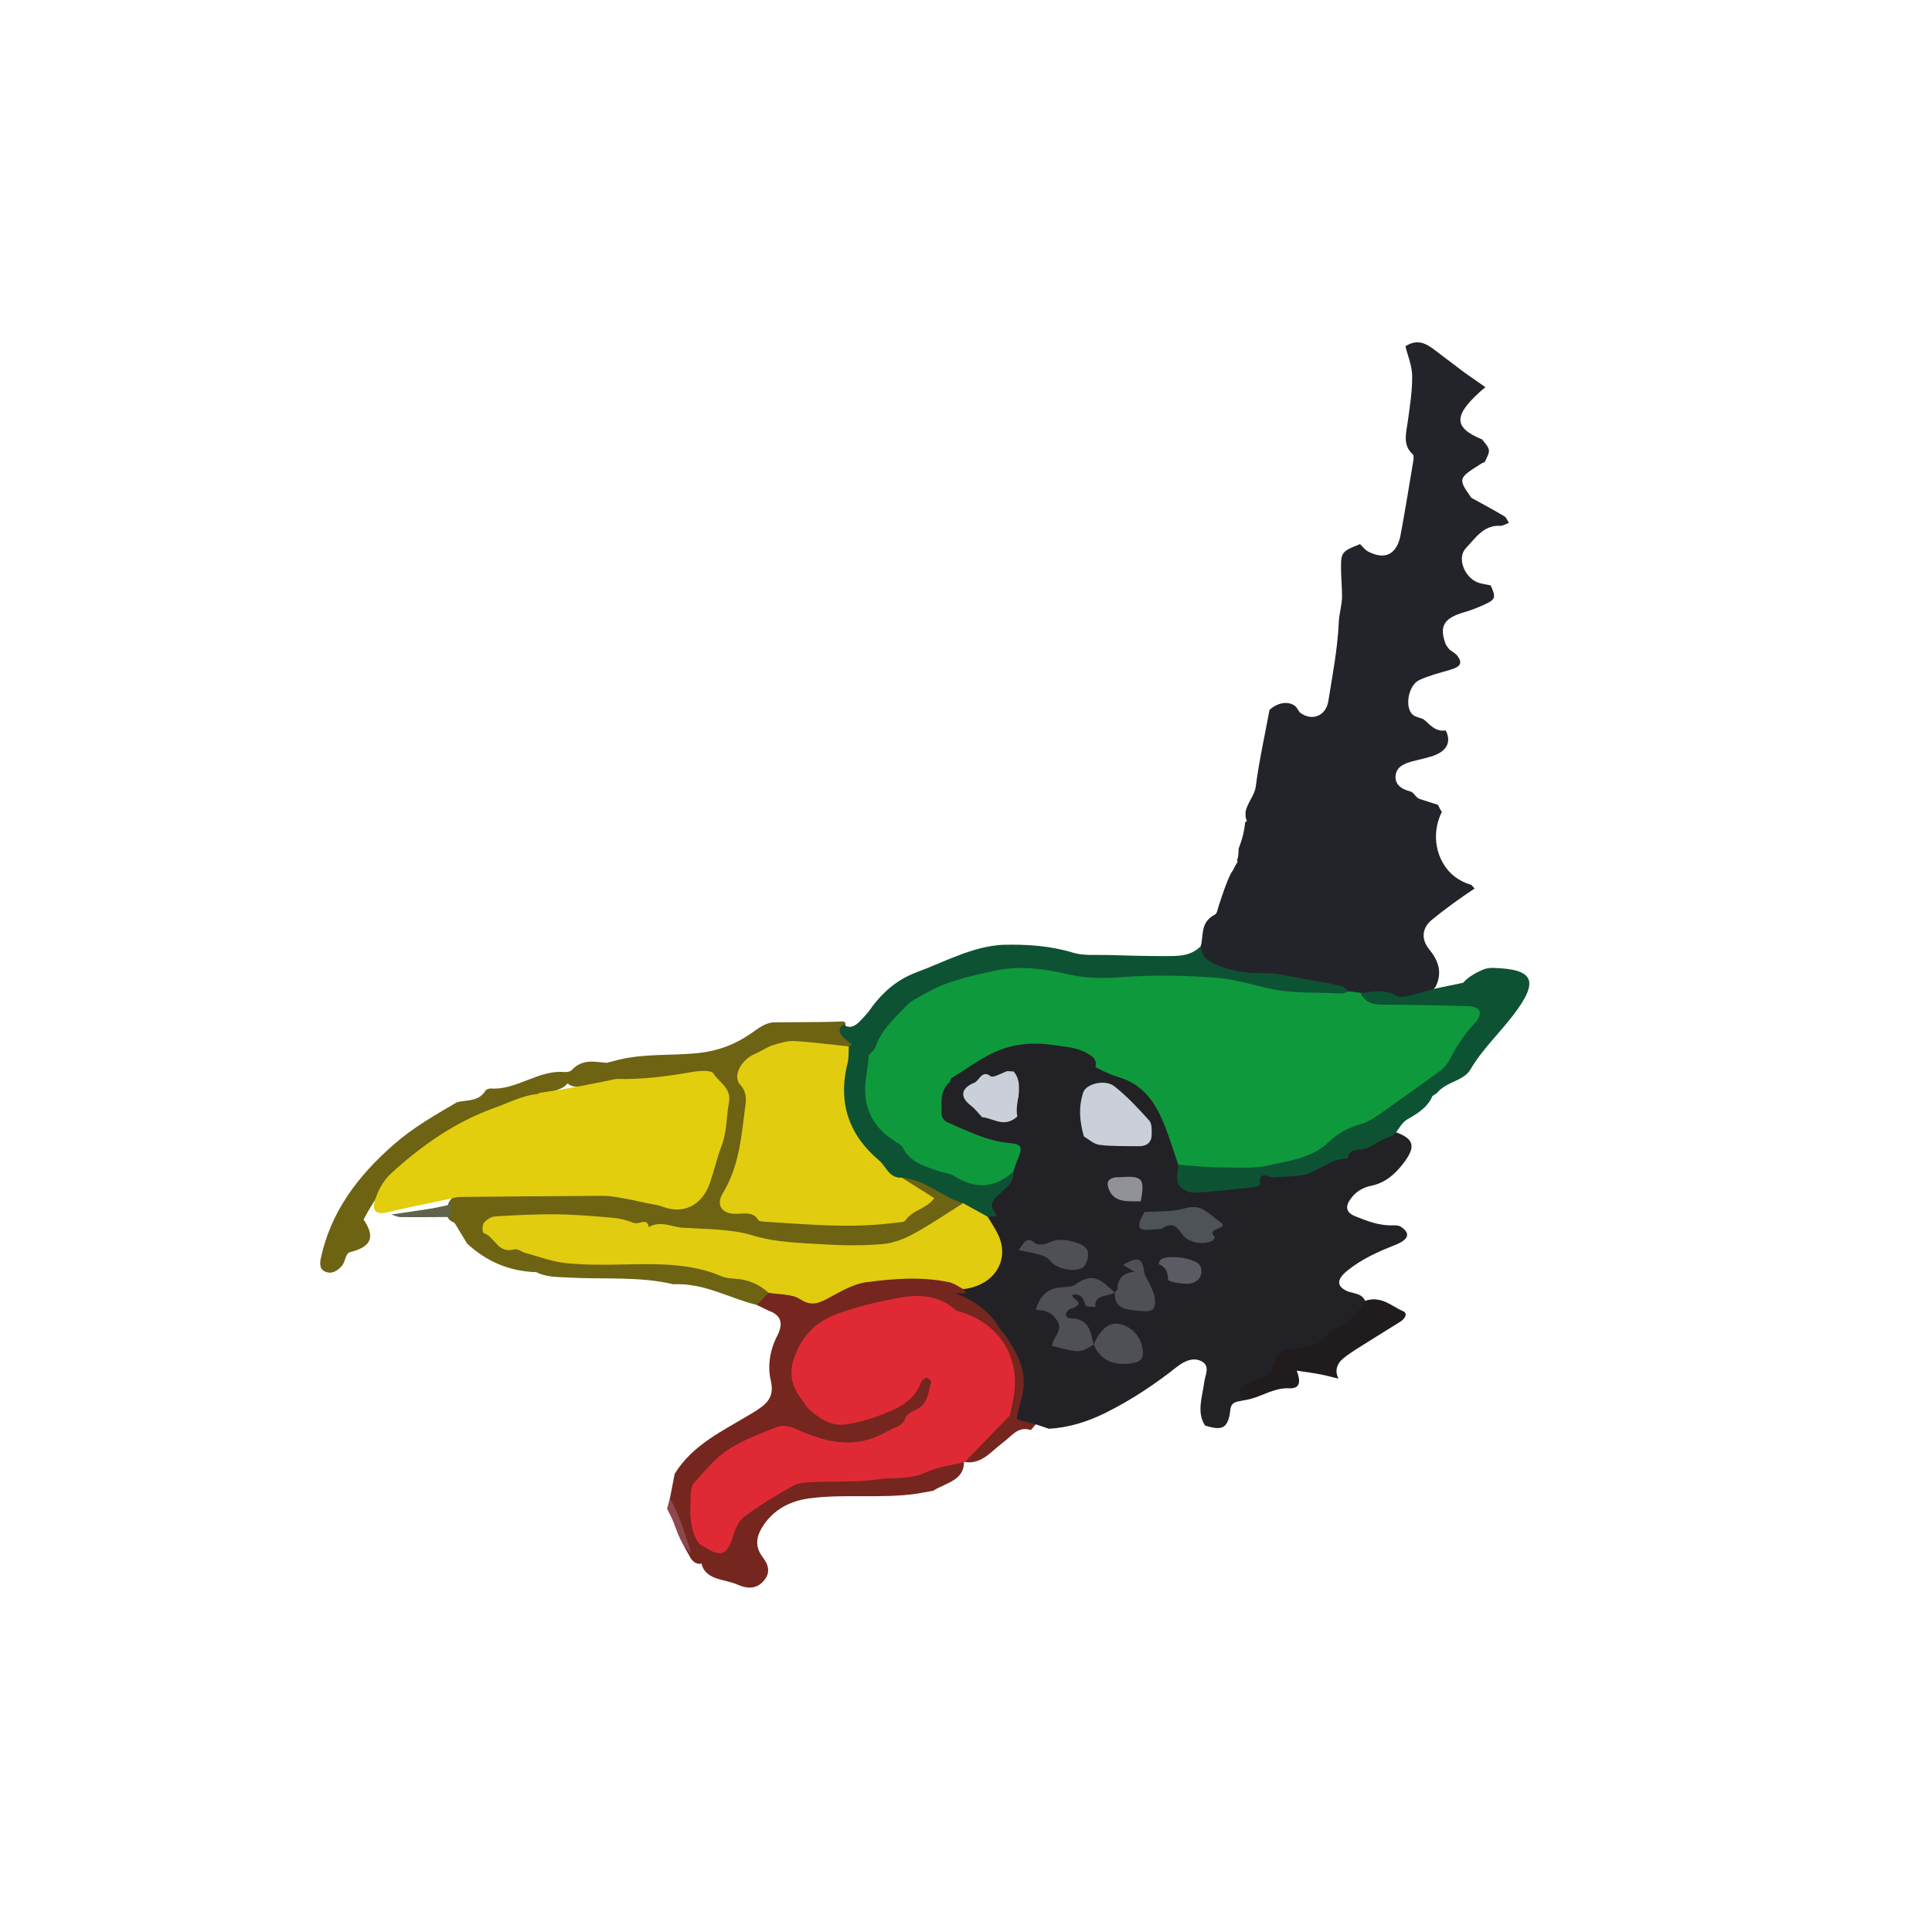 <?xml version="1.0" encoding="UTF-8" standalone="no"?>
<!DOCTYPE svg PUBLIC "-//W3C//DTD SVG 1.1//EN" "http://www.w3.org/Graphics/SVG/1.1/DTD/svg11.dtd">
<svg width="100%" height="100%" viewBox="0 0 200 200" version="1.1" xmlns="http://www.w3.org/2000/svg" xmlns:xlink="http://www.w3.org/1999/xlink" xml:space="preserve" xmlns:serif="http://www.serif.com/" style="fill-rule:evenodd;clip-rule:evenodd;stroke-linejoin:round;stroke-miterlimit:2;">
    <g transform="matrix(0.829,0,0,0.829,18.188,20.054)">
        <g id="Layer3">
            <g transform="matrix(1,0,0,1,53.821,129.007)">
                <path d="M0,-20.475C0.502,-20.607 1.003,-20.739 1.505,-20.871C4.816,-21.658 8.087,-21.353 11.386,-21.695C13.859,-21.951 16.024,-22.751 18.086,-24.194C18.903,-24.764 19.715,-25.422 20.759,-25.532C22.82,-25.546 24.88,-25.555 26.941,-25.577C27.731,-25.584 28.524,-25.618 29.316,-25.64C29.556,-25.686 29.726,-25.612 29.827,-25.419C29.589,-24.285 31.013,-23.81 30.744,-22.661C30.596,-22.469 30.41,-22.326 30.186,-22.226C28.47,-21.897 26.884,-22.34 25.278,-22.514C22.894,-22.772 20.826,-21.924 18.741,-20.799C17.695,-20.235 17.094,-19.447 17.429,-18.408C18.821,-14.091 17.423,-9.729 15.923,-5.396C14.993,-2.71 15.041,-3.066 17.517,-2.171C22.078,-0.524 27.085,-1.232 31.875,-0.825C34.86,-0.571 37.49,-1.664 39.827,-3.577C38.68,-4.226 36.754,-4.288 36.899,-6.334C37.264,-6.617 37.699,-6.755 38.075,-6.627C40.493,-5.801 42.916,-4.971 44.69,-3.181C42.097,0.171 38.608,2.296 34.561,2.758C29.018,3.391 23.527,3.263 18.33,1.838C16.541,1.347 14.592,1.372 12.714,1.211C5.611,0.601 -1.284,-0.859 -8.512,-0.959C-10.021,-0.98 -11.519,-0.857 -13.03,-0.609C-13.451,-0.539 -13.95,-0.471 -14.154,-0.078C-14.436,0.468 -13.938,0.756 -13.651,1.091C-13.133,1.698 -12.367,1.905 -11.583,2.123C-10.844,2.329 -9.898,2.473 -10.351,3.638C-13.423,5.211 -14.973,3.141 -16.844,1.878C-17.848,1.2 -18.062,-0.194 -19.324,-0.654C-19.537,-0.774 -19.707,-0.936 -19.838,-1.134C-20.143,-1.696 -20,-2.296 -19.779,-2.906C-19.572,-3.384 -19.227,-3.751 -18.739,-3.999C-13.929,-4.937 -9.232,-4.481 -4.491,-4.589C-0.058,-4.69 4.21,-4.096 8.351,-3.041C9.599,-2.724 10.684,-3.086 11.399,-4.297C13.552,-7.941 14.489,-11.781 14.437,-15.662C14.406,-17.964 12.471,-19.06 10.032,-18.563C7.007,-17.947 4,-17.626 1.015,-17.876C-0.115,-18.169 -1.263,-17.662 -2.401,-17.557C-3.29,-17.474 -4.238,-17.293 -4.914,-17.954C-4.853,-19.386 -3.597,-19.458 -2.631,-19.718C-1.75,-19.955 -0.86,-20.13 0,-20.475" style="fill:rgb(109,99,19);fill-rule:nonzero;"/>
            </g>
            <g transform="matrix(1,0,0,1,61.717,142.349)">
                <path d="M0,20.563C0.197,19.545 0.394,18.529 0.59,17.511C2.816,13.855 6.68,12.098 10.17,9.988C12.014,8.873 13.109,8.049 12.592,5.837C12.191,4.124 12.435,2.124 13.395,0.278C14.184,-1.24 13.917,-2.327 12.315,-2.872L10.87,-3.581C10.547,-4.81 11.283,-5.384 12.472,-5.682C13.664,-5.874 14.942,-5.993 15.867,-5.436C17.613,-4.385 19.221,-4.97 21.04,-5.831C26.027,-8.189 30.94,-7.777 35.808,-6.969C36.392,-6.873 36.798,-6.51 37.046,-6.01C37.123,-5.813 37.16,-5.602 37.168,-5.388C39.064,-3.833 41.115,-2.454 42.487,-0.374C44.276,2.337 45.597,5.13 44.509,8.701C44.274,9.473 44.137,10.275 43.415,10.875C42.826,11.138 42.475,10.9 42.207,10.486C41.865,9.591 42.16,8.625 42.229,7.682C42.551,3.284 40.745,0.392 36.874,-1.846C31.425,-4.997 25.934,-3.724 20.142,-1.429C18.112,-0.624 16.124,2.242 15.978,4.507C15.763,7.862 19.742,10.997 23.255,10.222C26.152,9.584 28.917,8.699 30.681,5.978C31.071,5.375 31.627,4.916 32.386,5.144C33.241,5.401 33.3,6.122 33.127,6.868C32.476,9.68 30.093,11.295 27.79,12.725C24.104,15.013 20.45,14.333 16.896,13.302C15.709,12.958 14.729,11.862 13.219,12.582C10.739,13.764 8.026,14.381 5.899,16.414C2.642,19.522 2.9,22.644 4.241,25.869C4.1,26.828 6.624,27.916 3.721,28.752C3.001,28.698 2.674,28.222 2.402,27.69C1.106,25.513 0.138,23.205 0,20.563" style="fill:rgb(117,38,30);fill-rule:nonzero;"/>
            </g>
            <g transform="matrix(1,0,0,1,53.821,134.369)">
                <path d="M0,-25.837C-0.535,-24.879 -1.254,-24.411 -2.426,-24.442C-3.242,-24.465 -4.284,-24.553 -4.763,-23.434C-5.546,-22.259 -7.055,-22.465 -8.018,-21.63C-8.257,-21.536 -8.503,-21.475 -8.751,-21.432C-11.693,-21.785 -14.052,-19.737 -16.615,-18.724C-22.795,-16.278 -27.359,-11.996 -30.359,-6.275C-29.135,-4.451 -28.961,-2.964 -32.035,-2.203C-32.656,-2.049 -32.599,-1.047 -33.041,-0.525C-33.574,0.104 -34.254,0.547 -35.041,0.277C-35.85,-0.001 -35.856,-0.708 -35.689,-1.482C-34.475,-7.126 -31.187,-11.64 -26.545,-15.681C-24.097,-17.812 -21.402,-19.334 -18.679,-20.93C-17.434,-21.241 -15.987,-20.95 -15.118,-22.397C-15.03,-22.544 -14.647,-22.649 -14.43,-22.634C-11.287,-22.423 -8.494,-24.971 -5.341,-24.695C-5.04,-24.669 -4.569,-24.72 -4.396,-24.908C-3.036,-26.384 -1.509,-25.965 0,-25.837" style="fill:rgb(109,99,19);fill-rule:nonzero;"/>
            </g>
            <g transform="matrix(1,0,0,1,65.599,161.347)">
                <path d="M0,9.429C0.454,9.274 0.993,9.172 0.583,8.557C0.299,8.13 0.039,7.687 -0.232,7.251C0.246,6.825 0.737,6.957 1.167,7.129C2.321,7.59 2.746,6.949 3.239,5.997C5.407,1.816 9.277,-0.505 13.623,-1.063C19.694,-1.843 25.78,-1.339 31.842,-3.469C32.17,-3.585 32.5,-3.491 32.791,-3.355C33.14,-0.693 30.603,-0.42 28.99,0.618C28.255,0.749 27.521,0.88 26.786,1.011C22.354,1.601 18.016,1 13.612,1.555C11.559,1.813 9.479,2.648 8.021,4.61C6.828,6.213 6.661,7.56 7.72,8.937C8.424,9.854 8.749,10.877 7.761,11.944C6.77,13.014 5.556,12.782 4.556,12.335C2.88,11.587 0.374,11.85 0,9.429" style="fill:rgb(117,38,30);fill-rule:nonzero;"/>
            </g>
            <g transform="matrix(1,0,0,1,36.395,135.162)">
                <path d="M0,-4.056C-0.641,-5.113 -1.281,-6.17 -1.922,-7.227C-0.953,-7.661 -0.467,-7.12 -0.232,-6.476C0.404,-4.73 2.037,-3.858 3.481,-2.994C4.355,-2.472 5.942,-2.909 7.209,-2.914C8.314,-3.464 9.497,-3.324 10.356,-2.979C13.122,-1.87 16.172,-2.175 19.128,-2.301C24.899,-2.547 30.217,-1.383 35.482,0.02C36.544,0.303 37.633,0.734 37.647,2.082C37.162,2.59 36.676,3.097 36.191,3.605C32.698,2.754 29.628,0.833 25.724,1.015C21.527,0.01 17.042,0.423 12.691,0.18C11.292,0.102 9.866,0.148 8.647,-0.492C5.155,-0.598 2.339,-1.905 0,-4.056" style="fill:rgb(109,99,19);fill-rule:nonzero;"/>
            </g>
            <g transform="matrix(0.88,-0.476,-0.476,-0.88,65.864,168.691)">
                <path d="M-1.828,-0.307C-2.379,1.139 -2.152,2.608 -1.937,4.086C-1.842,4.747 -1.861,5.419 -1.828,6.088C-1.518,6.411 -1.21,6.733 -0.9,7.057C-0.845,4.574 -1.386,2.137 -1.828,-0.307" style="fill:rgb(141,72,78);fill-rule:nonzero;"/>
            </g>
            <g transform="matrix(1,0,0,1,163.54,95.042)">
                <path d="M0,-70.892C-0.86,-71.493 -1.714,-72.088 -2.567,-72.683C-3.805,-73.618 -5.045,-74.548 -6.276,-75.488C-7.335,-76.296 -8.419,-76.987 -9.979,-75.996C-9.681,-74.763 -9.151,-73.559 -9.138,-72.289C-9.119,-70.431 -9.415,-68.524 -9.68,-66.639C-9.888,-65.154 -10.352,-63.659 -9.085,-62.526C-8.912,-62.371 -8.953,-61.941 -9.003,-61.642C-9.513,-58.579 -10.011,-55.515 -10.58,-52.455C-11.035,-50.004 -12.527,-49.249 -14.646,-50.366C-15.045,-50.576 -15.316,-50.975 -15.647,-51.288C-17.946,-50.376 -18.039,-50.274 -18.021,-48.157C-18.011,-47.023 -17.895,-45.902 -17.895,-44.767C-17.895,-43.689 -18.256,-42.618 -18.305,-41.5C-18.446,-38.25 -19.083,-34.956 -19.607,-31.682C-19.899,-29.861 -21.587,-29.151 -23.053,-30.183C-23.354,-30.394 -23.457,-30.833 -23.748,-31.062C-24.599,-31.732 -25.935,-31.512 -26.952,-30.587C-27.544,-27.39 -28.257,-24.193 -28.673,-20.997C-28.816,-19.894 -29.782,-18.904 -29.942,-17.826C-29.937,-17.64 -29.941,-17.455 -29.946,-17.271C-29.92,-17.086 -29.864,-16.897 -29.77,-16.704C-29.767,-16.697 -29.866,-16.638 -29.99,-16.565C-30.087,-15.538 -30.325,-14.522 -30.721,-13.492C-30.747,-13.424 -30.78,-13.359 -30.808,-13.292C-30.802,-12.904 -30.831,-12.527 -30.897,-12.177C-30.926,-12.029 -30.974,-11.898 -31.013,-11.759C-30.955,-11.695 -30.913,-11.641 -30.93,-11.618C-31.056,-11.437 -31.148,-11.248 -31.261,-11.064C-31.406,-10.738 -31.579,-10.433 -31.783,-10.15C-32.423,-8.851 -32.83,-7.49 -33.29,-6.142C-33.421,-5.758 -33.489,-5.17 -33.756,-5.035C-35.642,-4.071 -35.153,-2.456 -35.537,-1.084C-36.018,0.188 -35.508,0.983 -34.467,1.596C-32.539,2.733 -30.215,2.74 -27.99,3.079C-24.422,3.623 -20.646,3.578 -17.413,5.116C-16.895,5.453 -16.298,5.574 -15.628,5.488C-14.234,5.354 -12.903,5.373 -11.554,5.671C-9.638,6.095 -7.682,5.906 -6.218,4.001C-5.267,2.093 -5.961,0.609 -7.048,-0.74C-8.016,-1.942 -7.934,-3.345 -6.69,-4.364C-4.988,-5.759 -3.174,-7.07 -1.332,-8.287C-1.333,-8.288 -1.335,-8.289 -1.336,-8.29C-1.487,-8.43 -1.615,-8.581 -1.746,-8.731C-2.661,-8.991 -3.559,-9.49 -4.211,-10.095C-5.334,-11.136 -5.999,-12.63 -6.137,-14.125C-6.257,-15.434 -5.998,-16.725 -5.433,-17.843C-5.614,-18.129 -5.782,-18.423 -5.919,-18.732C-6.671,-18.973 -7.423,-19.214 -8.174,-19.455C-8.734,-19.624 -8.851,-20.282 -9.434,-20.425C-10.548,-20.695 -11.375,-21.358 -11.194,-22.485C-11,-23.707 -9.737,-24.001 -8.665,-24.278C-7.845,-24.49 -6.996,-24.644 -6.217,-24.968C-4.697,-25.597 -4.277,-26.722 -4.951,-28.021C-6.339,-27.815 -6.928,-28.829 -7.774,-29.448C-8.205,-29.619 -8.718,-29.702 -9.05,-29.975C-10.12,-30.857 -9.634,-33.676 -8.234,-34.32C-7.02,-34.879 -5.704,-35.202 -4.423,-35.581C-3.125,-35.965 -2.833,-36.386 -3.44,-37.271C-3.686,-37.629 -4.135,-37.85 -4.491,-38.134C-4.658,-38.377 -4.885,-38.595 -4.983,-38.867C-5.777,-41.068 -5.151,-42.058 -2.619,-42.787C-1.738,-43.04 -0.867,-43.393 -0.024,-43.78C1.276,-44.378 1.339,-44.662 0.664,-46.135C0.114,-46.257 -0.471,-46.312 -0.978,-46.512C-2.604,-47.154 -3.606,-49.574 -2.406,-50.812C-1.297,-51.955 -0.246,-53.69 1.846,-53.574C2.186,-53.556 2.577,-53.809 2.944,-53.937C2.753,-54.222 2.636,-54.608 2.356,-54.774C1.012,-55.573 -0.378,-56.312 -1.752,-57.073C-3.433,-59.487 -3.433,-59.487 -0.486,-61.354C-0.343,-61.446 -0.095,-61.489 -0.047,-61.599C0.163,-62.075 0.508,-62.617 0.44,-63.042C0.362,-63.531 -0.1,-63.921 -0.394,-64.354C-4.121,-65.88 -4.038,-67.463 0,-70.892" style="fill:rgb(35,36,41);fill-rule:nonzero;"/>
            </g>
            <g transform="matrix(1,0,0,1,45.135,124.571)">
                <path d="M0,-12.144C0.123,-12.206 0.249,-12.261 0.378,-12.307C3.552,-12.744 6.711,-13.37 9.868,-14.034C13.001,-13.931 16.144,-14.338 19.303,-14.891C20.231,-15.053 21.734,-15.172 22.019,-14.713C22.728,-13.572 24.289,-12.891 23.951,-11.07C23.612,-9.242 23.73,-7.478 22.989,-5.558C22.445,-4.149 22.095,-2.551 21.575,-1.045C20.608,1.754 18.261,2.924 15.646,1.916C15.104,1.707 14.482,1.64 13.894,1.516C12.833,1.293 11.776,1.051 10.703,0.862C9.904,0.721 9.093,0.561 8.268,0.565C2.221,0.589 -3.831,0.654 -9.881,0.706C-12.84,1.404 -15.821,1.917 -18.775,2.641C-20.348,3.028 -20.581,2.145 -20.258,1.124C-19.882,-0.069 -19.212,-1.341 -18.27,-2.203C-14.458,-5.689 -10.259,-8.659 -5.338,-10.415C-3.575,-11.045 -1.871,-11.95 0,-12.144" style="fill:rgb(227,206,13);fill-rule:nonzero;"/>
            </g>
            <g transform="matrix(1,0,0,1,74.042,126.858)">
                <path d="M0,10.386C-1.163,9.331 -2.559,8.708 -4.277,8.621C-4.848,8.593 -5.445,8.512 -5.939,8.3C-9.737,6.669 -13.965,6.767 -18.209,6.852C-20.619,6.901 -23.047,6.923 -25.396,6.671C-27.136,6.484 -28.761,5.835 -30.437,5.391C-30.881,5.235 -31.363,4.856 -31.761,4.962C-33.895,5.532 -34.14,3.383 -35.565,2.942C-35.753,2.883 -35.796,1.994 -35.571,1.682C-35.288,1.289 -34.646,0.878 -34.184,0.85C-31.611,0.692 -29.033,0.558 -26.481,0.589C-24.088,0.617 -21.718,0.822 -19.356,1.032C-18.486,1.11 -17.625,1.345 -16.846,1.661C-16.241,1.907 -15.131,0.951 -14.977,2.178C-13.446,1.338 -12.148,2.166 -10.762,2.257C-7.817,2.452 -4.716,2.395 -2.03,3.212C0.931,4.115 3.997,4.161 7.068,4.348C9.439,4.491 11.859,4.506 14.268,4.3C15.541,4.192 16.922,3.658 18.1,3.019C20.226,1.864 22.235,0.484 24.293,-0.802C26.276,-1.552 26.903,0.06 28.046,0.779C29.426,2.417 30.105,4.312 29.612,6.585C28.995,9.426 27.003,10.665 24.316,9.927C23.724,9.631 23.179,9.2 22.529,9.063C19.178,8.352 15.646,8.603 12.165,9.07C10.507,9.292 8.818,10.328 7.234,11.174C5.934,11.868 5.078,11.938 3.878,11.158C2.89,10.517 1.315,10.615 0,10.386" style="fill:rgb(225,204,16);fill-rule:nonzero;"/>
            </g>
            <g transform="matrix(1,0,0,1,90.671,112.122)">
                <path d="M0,10.748C1.349,11.598 2.699,12.447 4.053,13.301C3.191,14.586 1.339,14.759 0.426,16.111C0.281,16.326 -0.338,16.314 -0.739,16.368C-6.285,17.107 -11.656,16.587 -17.051,16.248C-17.368,16.227 -17.833,16.207 -17.944,16.017C-18.514,15.038 -19.523,15.205 -20.527,15.258C-22.377,15.355 -23.294,14.253 -22.349,12.686C-20.235,9.185 -20.051,5.508 -19.546,1.86C-19.419,0.947 -19.36,0.016 -20.181,-0.86C-21.191,-1.939 -20.017,-4.009 -18.368,-4.698C-17.596,-5.021 -16.884,-5.539 -16.103,-5.795C-15.23,-6.082 -14.273,-6.359 -13.417,-6.312C-11.132,-6.183 -8.881,-5.877 -6.616,-5.642C-5.621,-5.054 -5.86,-4.05 -6.072,-3.133C-7.122,1.422 -5.401,4.868 -2.502,7.863C-1.613,8.781 -0.549,9.557 0,10.748" style="fill:rgb(225,204,16);fill-rule:nonzero;"/>
            </g>
            <g transform="matrix(1,0,0,1,128.003,107.918)">
                <path d="M0,-13.961C0.078,-12.974 0.548,-12.308 1.481,-11.857C3.458,-10.904 5.56,-10.52 7.914,-10.586C9.522,-10.632 11.084,-10.174 12.656,-9.909C14.245,-9.642 15.835,-9.37 17.396,-9.023C17.825,-8.928 18.153,-8.559 18.528,-8.315C17.647,-6.972 16.421,-7.48 15.328,-7.464C10.892,-7.403 6.793,-8.577 2.535,-9.176C-0.706,-9.632 -4.026,-9.77 -7.373,-9.515C-12.027,-9.159 -16.406,-9.893 -20.891,-10.355C-26.47,-10.928 -36.677,-8.518 -39.74,-1.577C-40.082,-0.8 -40.655,-0.148 -41.597,0.081C-43.003,0.254 -43.567,-0.412 -43.561,-1.646C-43.942,-1.978 -44.349,-2.29 -44.701,-2.649C-45.157,-3.113 -45.312,-3.633 -44.627,-4.2C-44,-3.664 -43.352,-3.847 -42.74,-4.417C-42.323,-4.803 -41.96,-5.244 -41.574,-5.66C-40.009,-7.904 -38.222,-9.684 -35.401,-10.733C-31.902,-12.034 -28.57,-13.889 -24.824,-14.125C-21.756,-14.215 -18.786,-14.012 -15.933,-13.141C-14.629,-12.743 -13.065,-12.899 -11.611,-12.855C-9.243,-12.783 -6.874,-12.711 -4.494,-12.723C-2.944,-12.73 -1.326,-12.623 0,-13.961" style="fill:rgb(14,82,52);fill-rule:nonzero;"/>
            </g>
            <g transform="matrix(1,0,0,1,84.442,128.154)">
                <path d="M0,-21.881C0.458,-21.118 1.005,-20.476 2.132,-20.621C2.99,-19.57 2.581,-18.243 2.492,-17.01C2.33,-14.741 3.103,-12.856 4.656,-11.434C6.995,-9.293 9.375,-7.282 12.707,-6.216C15.118,-5.444 17.209,-4.896 19.737,-6.222C21.231,-5.694 20.729,-4.665 19.9,-3.853C18.854,-2.825 18.398,-1.702 18.213,-0.433C17.75,0 17.346,-0.126 16.957,-0.402C15.937,-0.967 14.915,-1.532 13.894,-2.097C11.173,-2.868 9.245,-5.035 6.229,-5.283C4.605,-5.206 4.295,-6.675 3.414,-7.416C-0.248,-10.498 -1.826,-14.488 -0.544,-19.571C-0.371,-20.258 -0.433,-20.971 -0.387,-21.672C-0.249,-21.725 -0.12,-21.794 0,-21.881" style="fill:rgb(14,82,52);fill-rule:nonzero;"/>
            </g>
            <g transform="matrix(1,0,0,1,26.908,126.511)">
                <path d="M0,0.957C1.689,0.707 3.379,0.476 5.067,0.2C5.936,0.058 6.8,-0.163 7.666,-0.349C7.553,0.189 7.44,0.728 7.328,1.268C5.285,1.277 3.239,1.306 1.201,1.281C0.786,1.275 0.4,1.07 0,0.957" style="fill:rgb(96,99,75);fill-rule:nonzero;"/>
            </g>
            <g transform="matrix(1,0,0,1,102.532,134.388)">
                <path d="M0,-6.736C-0.214,-7.116 -0.503,-7.468 -0.615,-7.883C-0.681,-8.127 -0.543,-8.516 -0.36,-8.757C0.503,-9.895 2.222,-10.561 2.062,-12.259C1.804,-12.56 1.61,-12.927 1.763,-13.326C2.42,-15.052 1.311,-15.401 -0.04,-15.485C-2.434,-15.632 -4.356,-16.697 -6.262,-17.743C-8.486,-18.964 -8.061,-22.385 -5.61,-23.641C-4.697,-23.315 -4.501,-22.508 -4.22,-21.72C-3.833,-20.634 -3.271,-19.664 -1.787,-19.689C-0.516,-19.559 0.669,-18.946 2.056,-19.538C2.664,-21.257 3.414,-22.989 1.627,-24.225C1.349,-24.416 1.109,-24.638 0.934,-24.92C0.709,-26.769 2.155,-26.547 3.248,-26.632C6.463,-26.882 9.533,-26.451 12.564,-25.854C15.503,-25.337 17.983,-24.096 19.716,-21.919C21.651,-19.485 22.907,-16.686 23.166,-13.458C23.412,-10.718 23.651,-10.473 26.576,-10.641C28.772,-10.766 31.068,-10.404 33.034,-12.227C33.202,-12.383 33.529,-12.416 33.765,-12.382C38.777,-11.68 42.877,-15.124 47.413,-16.574C48.127,-16.802 48.769,-17.336 49.561,-17.292C52.174,-16.411 52.42,-15.411 50.686,-13.202C49.646,-11.878 48.47,-10.867 46.764,-10.511C45.926,-10.338 45.129,-9.953 44.535,-9.298C43.581,-8.244 43.313,-7.271 44.779,-6.69C46.307,-6.085 47.835,-5.468 49.634,-5.571C49.871,-5.571 50.099,-5.539 50.318,-5.478C52.063,-4.411 51.04,-3.612 49.643,-3.069C47.557,-2.258 45.547,-1.337 43.787,0.08C42.497,1.118 42.298,2.05 43.87,2.698C44.748,2.973 45.815,3.007 46.061,4.091C44.84,7.61 41.607,9.007 38.5,10.272C37.04,10.866 35.619,11.042 34.941,12.688C34.612,13.485 33.76,13.887 32.971,14.252C31.999,14.701 31.179,15.284 30.8,16.291C30.12,16.479 29.292,16.37 29.169,17.432C28.901,19.744 28.235,20.146 26.007,19.431C24.932,17.785 25.657,15.89 25.897,14.067C26.019,13.153 26.647,12.063 25.676,11.473C24.593,10.816 23.423,11.368 22.427,12.156C19.646,14.356 16.714,16.293 13.524,17.874C11.256,18.999 8.952,19.685 6.522,19.838C5.97,19.652 5.417,19.465 4.864,19.28C3.851,19.615 3.007,19.535 2.484,18.665C2.678,17.807 2.828,16.942 3.073,16.091C4.004,12.856 2.61,10.419 0.981,8.061C0.855,7.877 0.638,7.751 0.528,7.561C-0.736,5.346 -2.625,3.822 -5.214,2.921C-4.766,2.921 -4.316,2.921 -3.868,2.92C-1.612,2.227 0.4,2.461 2.095,3.912C-0.088,0.457 -0.001,-0.922 2.555,-2.505C4.475,-2.654 6.37,-2.804 7.701,-1.318C8.179,-0.784 8.961,-0.726 9.749,-1.051C10.105,-1.198 10.308,-1.5 10.219,-1.832C9.983,-2.718 9.131,-2.975 8.332,-2.883C6.436,-2.666 4.565,-2.856 2.667,-2.482C1.568,-2.599 0.623,-2.77 0.797,-4.212C0.908,-5.135 -0.053,-5.764 0,-6.736" style="fill:rgb(34,34,38);fill-rule:nonzero;"/>
            </g>
            <g transform="matrix(1,0,0,1,98.537,149.222)">
                <path d="M0,9.151C-1.625,9.562 -3.35,9.734 -4.849,10.442C-6.865,11.393 -8.82,11.026 -10.779,11.312C-13.512,11.712 -16.26,11.532 -19.006,11.661C-19.82,11.7 -20.76,11.742 -21.453,12.132C-23.569,13.325 -25.687,14.572 -27.606,16.043C-28.371,16.628 -28.763,17.83 -29.064,18.795C-29.62,20.571 -30.48,20.999 -31.99,20.067C-32.377,19.829 -32.776,19.607 -33.17,19.378C-34.478,17.539 -34.297,15.305 -34.217,13.109C-34.2,12.652 -34.09,12.06 -33.779,11.726C-32.459,10.306 -31.218,8.702 -29.624,7.654C-27.736,6.413 -25.537,5.605 -23.422,4.763C-22.829,4.527 -21.957,4.667 -21.379,4.919C-17.663,6.54 -13.991,7.84 -9.518,5.237C-8.658,4.737 -7.716,4.699 -7.376,3.559C-7.276,3.224 -6.661,2.887 -6.226,2.7C-4.517,1.963 -4.602,0.477 -4.21,-0.792C-4.16,-0.956 -4.526,-1.327 -4.763,-1.355C-4.948,-1.377 -5.372,-1.043 -5.452,-0.819C-6.327,1.643 -8.53,2.554 -10.74,3.381C-12.012,3.856 -13.344,4.222 -14.659,4.438C-16.653,4.765 -18.064,3.775 -19.333,2.671C-19.838,2.231 -20.168,1.615 -20.564,1.069C-21.8,-0.637 -22.024,-2.412 -20.996,-4.653C-19.809,-7.239 -18.134,-8.637 -15.267,-9.591C-12.872,-10.388 -10.52,-10.941 -8.109,-11.37C-5.429,-11.848 -3.038,-11.554 -1.161,-9.831C-0.954,-9.642 -0.573,-9.622 -0.274,-9.522C4.539,-7.9 7.001,-3.72 6.068,1.26C5.937,1.959 5.767,2.655 5.614,3.352C4.707,6.096 2.466,7.718 0,9.152L0,9.151Z" style="fill:rgb(223,42,53);fill-rule:nonzero;"/>
            </g>
            <g transform="matrix(1,0,0,1,105.215,135.002)">
                <path d="M0,-3.105C-0.278,-2.75 -0.852,-2.28 -0.781,-2.06C-0.569,-1.401 -0.746,-1.218 -1.396,-0.788C-1.782,-0.532 -1.762,0.453 -1.757,1.088C-1.756,1.245 -1.113,1.415 -0.744,1.414C0.058,1.413 0.833,1.431 0.718,2.415C0.649,3.004 0.386,4.058 0.147,4.103C-0.619,4.245 -2.023,4.21 -2.099,3.896C-2.534,2.072 -4.043,2.555 -5.382,2.554C-5.783,2.554 -6.162,2.393 -6.551,2.306C-6.652,2.132 -6.753,1.958 -6.856,1.784C-2.971,1.34 -0.951,-1.9 -2.567,-5.129C-2.935,-5.862 -3.396,-6.544 -3.814,-7.251C-3.438,-7.285 -3.06,-7.317 -2.683,-7.35C-2.292,-6.834 -1.618,-6.37 -1.57,-5.789C-1.472,-4.575 -0.679,-3.886 -0.004,-3.078L0,-3.105Z" style="fill:rgb(34,34,38);fill-rule:nonzero;"/>
            </g>
            <g transform="matrix(1,0,0,1,98.537,152.909)">
                <path d="M0,5.465C1.871,3.531 3.743,1.599 5.614,-0.335C5.903,-0.175 6.191,-0.014 6.479,0.146C7.272,0.35 8.066,0.555 8.859,0.759C8.635,1.004 8.301,1.489 8.202,1.459C6.616,0.975 5.858,2.238 4.781,3.025C3.337,4.08 2.125,5.8 0,5.465" style="fill:rgb(117,38,30);fill-rule:nonzero;"/>
            </g>
            <g transform="matrix(1,0,0,1,125.189,99.447)">
                <path d="M0,21.8C-0.551,20.19 -1.044,18.554 -1.667,16.975C-2.769,14.183 -4.248,11.776 -7.585,10.817C-8.482,10.559 -9.449,10.075 -10.338,9.621C-13.864,6.775 -18.232,6.962 -22.687,8.385C-24.703,9.029 -26.225,11.12 -28.533,11.459C-29.854,12.695 -29.521,14.138 -29.547,15.504C-29.554,15.874 -29.183,16.361 -28.824,16.512C-26.348,17.554 -23.988,18.822 -21.119,19.093C-19.507,19.244 -19.402,19.61 -20.037,21.108C-20.255,21.623 -20.412,22.156 -20.596,22.681C-23.185,24.955 -25.609,24.734 -28.009,23.19C-28.503,22.871 -29.213,22.834 -29.808,22.633C-31.6,22.028 -33.464,21.516 -34.353,19.738C-34.481,19.482 -34.733,19.257 -34.993,19.108C-38.207,17.254 -39.579,14.481 -38.945,10.676C-38.801,9.814 -38.723,8.95 -38.615,8.086C-38.338,7.773 -37.915,7.486 -37.807,7.144C-37.135,5.006 -35.408,3.502 -33.891,1.902C-33.283,1.26 -32.346,0.88 -31.542,0.409C-28.892,-1.146 -26.004,-1.72 -23.118,-2.376C-19.695,-3.155 -16.607,-2.625 -13.446,-1.911C-11.366,-1.441 -9.035,-1.463 -6.799,-1.632C-2.969,-1.921 0.779,-1.818 4.525,-1.56C6.905,-1.397 9.063,-0.724 11.308,-0.207C14.158,0.448 17.328,0.266 20.365,0.417C20.672,0.432 21.016,0.247 21.342,0.155C21.815,0.217 22.29,0.279 22.764,0.342C25.604,1.556 28.752,1.499 31.939,1.243C33.202,1.142 34.457,1.061 35.688,1.193C38.392,1.484 38.673,2.701 37.249,5.114C34.34,10.049 29.798,13.272 25.072,16.376C22.35,17.642 19.842,19.318 17.224,20.758C13.619,22.741 9.619,22.934 5.733,22.965C3.703,22.982 1.525,23.283 0,21.8" style="fill:rgb(14,154,60);fill-rule:nonzero;"/>
            </g>
            <g transform="matrix(1,0,0,1,149.819,97.501)">
                <path d="M0,17.806C2.677,15.9 5.365,14.009 8.02,12.073C8.492,11.728 8.938,11.238 9.195,10.742C10.04,9.108 10.991,7.577 12.311,6.17C13.557,4.841 13.143,3.982 11.421,3.941C7.889,3.856 4.357,3.764 0.813,3.767C-0.497,3.769 -1.389,3.374 -1.866,2.287C-0.32,2.205 1.275,1.772 2.646,2.672C3.008,2.91 3.768,2.738 4.328,2.615C5.323,2.396 6.305,2.07 7.294,1.788C8.509,1.536 9.721,1.285 10.934,1.034C11.663,0.242 12.58,-0.261 13.563,-0.667C13.939,-0.786 14.318,-0.835 14.697,-0.827C19.82,-0.678 20.477,0.782 17.214,5.059C15.463,7.354 13.313,9.365 11.839,11.887C11.016,13.295 8.771,13.397 7.67,14.81C5.734,16.015 3.981,17.59 1.651,18.013C1.052,18.121 0.346,18.641 0,17.806" style="fill:rgb(14,82,52);fill-rule:nonzero;"/>
            </g>
            <g transform="matrix(1,0,0,1,148.489,149.979)">
                <path d="M0,-11.72C2.053,-12.421 3.29,-11.082 4.772,-10.441C5.41,-10.165 5.021,-9.501 4.43,-9.126C3.125,-8.299 1.802,-7.501 0.498,-6.672C-0.567,-5.994 -1.675,-5.358 -2.652,-4.574C-3.531,-3.871 -3.774,-2.945 -3.286,-2.018C-4.052,-2.199 -4.809,-2.407 -5.586,-2.557C-6.428,-2.719 -7.287,-2.826 -8.503,-3.013C-8.046,-1.806 -7.956,-0.733 -9.453,-0.808C-11.172,-0.894 -12.6,0.044 -14.162,0.492C-14.489,0.586 -14.825,0.633 -15.157,0.701C-15.847,-0.776 -15.847,-0.776 -14.391,-1.475C-13.925,-1.699 -13.472,-2.016 -12.992,-2.125C-12.006,-2.352 -11.679,-2.877 -11.396,-3.784C-10.854,-5.53 -10.467,-5.684 -8.477,-5.799C-7.119,-5.876 -5.833,-6.141 -4.862,-7.358C-4.56,-7.738 -4.074,-8.031 -3.627,-8.28C-2.096,-9.132 -0.78,-10.17 0,-11.72" style="fill:rgb(32,28,30);fill-rule:nonzero;"/>
            </g>
            <g transform="matrix(1,0,0,1,157.063,124.541)">
                <path d="M0,-12.312C-0.369,-10.678 -1.954,-9.692 -3.132,-9.033C-4.216,-8.426 -4.309,-7.49 -5.097,-6.937C-5.552,-6.753 -6.02,-6.599 -6.457,-6.377C-7.111,-6.045 -7.718,-5.562 -8.395,-5.333C-9.258,-5.041 -10.455,-5.503 -10.719,-4.065C-12.94,-4.104 -14.608,-2.157 -16.745,-1.92C-17.814,-1.802 -18.882,-1.801 -19.951,-1.703C-20.594,-1.644 -21.823,-2.75 -21.65,-0.85C-21.643,-0.773 -22.024,-0.535 -22.224,-0.514C-24.779,-0.243 -27.342,0.094 -29.885,0.197C-30.598,0.226 -31.552,-0.287 -31.848,-0.852C-32.181,-1.488 -31.893,-2.464 -31.874,-3.293C-30.207,-3.177 -28.552,-2.977 -26.871,-2.963C-24.736,-2.947 -22.536,-2.751 -20.443,-3.236C-17.915,-3.821 -15.12,-4.143 -13.062,-6.143C-11.821,-7.348 -10.437,-7.99 -8.856,-8.431C-8.298,-8.587 -7.781,-8.96 -7.245,-9.235C-5.064,-10.114 -2.488,-10.153 -0.957,-12.449C-0.897,-12.538 -0.33,-12.363 0,-12.312" style="fill:rgb(14,82,52);fill-rule:nonzero;"/>
            </g>
            <g transform="matrix(1,0,0,1,96.657,110.626)">
                <path d="M0,0.28C0.062,0.129 0.08,-0.095 0.191,-0.163C2.158,-1.364 4.043,-2.821 6.136,-3.656C8.24,-4.494 10.521,-4.682 12.752,-4.34C14.263,-4.109 15.795,-4.069 17.119,-3.317C17.849,-2.901 18.422,-2.51 18.194,-1.558C14.887,-1.854 11.634,-2.408 8.213,-2.163C7.346,-2.102 6.873,-1.965 7.199,-1.067C6.743,-0.165 5.958,0.165 4.999,0.407C2.617,1.007 2.449,1.389 3.677,3.06C4.032,3.542 4.467,3.975 4.039,4.687C2.043,4.962 1.459,3.607 0.838,2.323C0.519,1.663 0.277,0.962 0,0.28" style="fill:rgb(34,34,38);fill-rule:nonzero;"/>
            </g>
            <g transform="matrix(1,0,0,1,114.633,135.46)">
                <path d="M0,8.247C-1.754,9.319 -1.754,9.319 -5.196,8.41C-5.197,7.409 -3.794,6.576 -4.496,5.374C-5.091,4.355 -5.921,3.903 -7.22,3.918C-6.713,2.084 -5.729,1.215 -4.004,1.098C-3.423,1.058 -2.695,1.063 -2.271,0.746C0.152,-1.072 1.27,0.632 2.629,1.727L2.638,1.703C1.874,2.387 0.088,1.802 0.195,3.567C-0.226,3.498 -0.937,3.552 -1.014,3.339C-1.284,2.59 -1.429,1.84 -2.64,2.022C-2.913,2.575 -0.724,3.044 -2.786,3.752C-3.684,4.06 -3.671,4.954 -2.849,4.976C-0.506,5.04 -0.382,6.729 -0.006,8.283L0,8.247Z" style="fill:rgb(78,80,86);fill-rule:nonzero;"/>
            </g>
            <g transform="matrix(1,0,0,1,100.695,110.748)">
                <path d="M0,4.566C-0.458,4.086 -0.857,3.539 -1.385,3.135C-2.776,2.073 -2.704,0.968 -0.948,0.253C-0.333,0.002 -0.038,-1.399 1.089,-0.538C1.383,-0.313 2.449,-0.948 3.16,-1.188C3.421,-1.171 3.682,-1.154 3.943,-1.137C5.348,0.501 4.03,2.65 4.397,4.482C2.771,5.965 1.448,4.699 0,4.566" style="fill:rgb(202,207,217);fill-rule:nonzero;"/>
            </g>
            <g transform="matrix(1,0,0,1,113.41,111.792)">
                <path d="M0,5.936C-0.561,3.978 -0.675,2.235 -0.088,0.446C0.279,-0.67 2.655,-1.244 3.816,-0.328C5.417,0.935 6.804,2.443 8.161,3.948C8.505,4.329 8.466,5.085 8.464,5.685C8.461,6.643 7.886,7.168 6.851,7.149C5.214,7.118 3.55,7.18 1.957,6.981C1.211,6.888 0.604,6.276 0,5.936" style="fill:rgb(202,207,217);fill-rule:nonzero;"/>
            </g>
            <g transform="matrix(1,0,0,1,120.988,130.542)">
                <path d="M0,-3.382C1.82,-3.514 3.409,-3.387 4.888,-3.814C6.048,-4.148 6.843,-4.045 7.628,-3.509C8.368,-3.004 9.047,-2.423 9.763,-1.868C9.953,-1.119 7.683,-1.409 8.793,-0.227C8.818,-0.2 8.568,0.164 8.396,0.24C7.212,0.766 5.391,0.413 4.695,-0.612C4.078,-1.524 3.524,-2.204 2.165,-1.335C1.912,-1.174 1.509,-1.255 1.176,-1.21C-0.823,-0.946 -1.117,-1.379 -0.137,-3.161C-0.023,-3.367 0.114,-3.565 0,-3.382" style="fill:rgb(77,83,86);fill-rule:nonzero;"/>
            </g>
            <g transform="matrix(1,0,0,1,114.627,143.11)">
                <path d="M0,0.633C0.994,-1.758 2.423,-2.603 4.249,-1.59C5.325,-0.992 6.055,0.123 6.156,1.47C6.232,2.469 5.725,2.821 4.633,2.955C2.329,3.236 0.821,2.486 0.006,0.597L0,0.633Z" style="fill:rgb(78,80,86);fill-rule:nonzero;"/>
            </g>
            <g transform="matrix(1,0,0,1,117.262,135.149)">
                <path d="M0,2.038C0.114,1.912 0.323,1.78 0.329,1.662C0.396,0.442 0.868,-0.395 2.475,-0.52C2,-0.807 1.524,-1.095 1.018,-1.403C3.038,-2.471 3.409,-2.3 3.694,-0.467C3.784,0.11 4.207,0.599 4.437,1.146C4.665,1.689 4.965,2.233 5.015,2.818C5.132,4.182 4.745,4.509 3.302,4.371C1.679,4.216 -0.127,4.241 0.009,2.014L0,2.038Z" style="fill:rgb(78,80,86);fill-rule:nonzero;"/>
            </g>
            <g transform="matrix(1,0,0,1,105.211,132.804)">
                <path d="M0,-0.879C0.604,-1.481 0.909,-2.82 2.163,-1.725C2.447,-1.477 3.323,-1.588 3.806,-1.817C5.132,-2.448 6.252,-2.131 7.382,-1.769C8.696,-1.347 9.036,-0.538 8.466,0.738C8.373,0.947 8.211,1.189 8.016,1.306C6.949,1.941 4.673,1.39 4.012,0.47C3.753,0.109 3.25,-0.145 2.785,-0.283C1.886,-0.552 0.935,-0.705 0.004,-0.906L0,-0.879Z" style="fill:rgb(78,80,86);fill-rule:nonzero;"/>
            </g>
            <g transform="matrix(1,0,0,1,127.897,134.706)">
                <path d="M0,-0.879C0.584,0.202 -0.188,1.415 -1.565,1.407C-2.435,1.402 -3.972,1.182 -3.978,0.892C-3.996,-0.083 -4.267,-0.676 -5.137,-1.045C-5.161,-1.056 -5.035,-1.514 -4.88,-1.619C-3.886,-2.294 -0.474,-1.757 0,-0.879" style="fill:rgb(91,92,99);fill-rule:nonzero;"/>
            </g>
            <g transform="matrix(0.666,-0.746,-0.746,-0.666,121.001,123.917)">
                <path d="M-1.739,-0.904C-2.876,0.366 -4.227,1.545 -3.151,3.301C-2.782,3.904 -2.342,3.957 -1.739,3.544C-1.536,3.406 -1.389,3.2 -1.212,3.028C0.8,1.063 0.747,0.612 -1.739,-0.904" style="fill:rgb(144,146,152);fill-rule:nonzero;"/>
            </g>
        </g>
    </g>
</svg>
